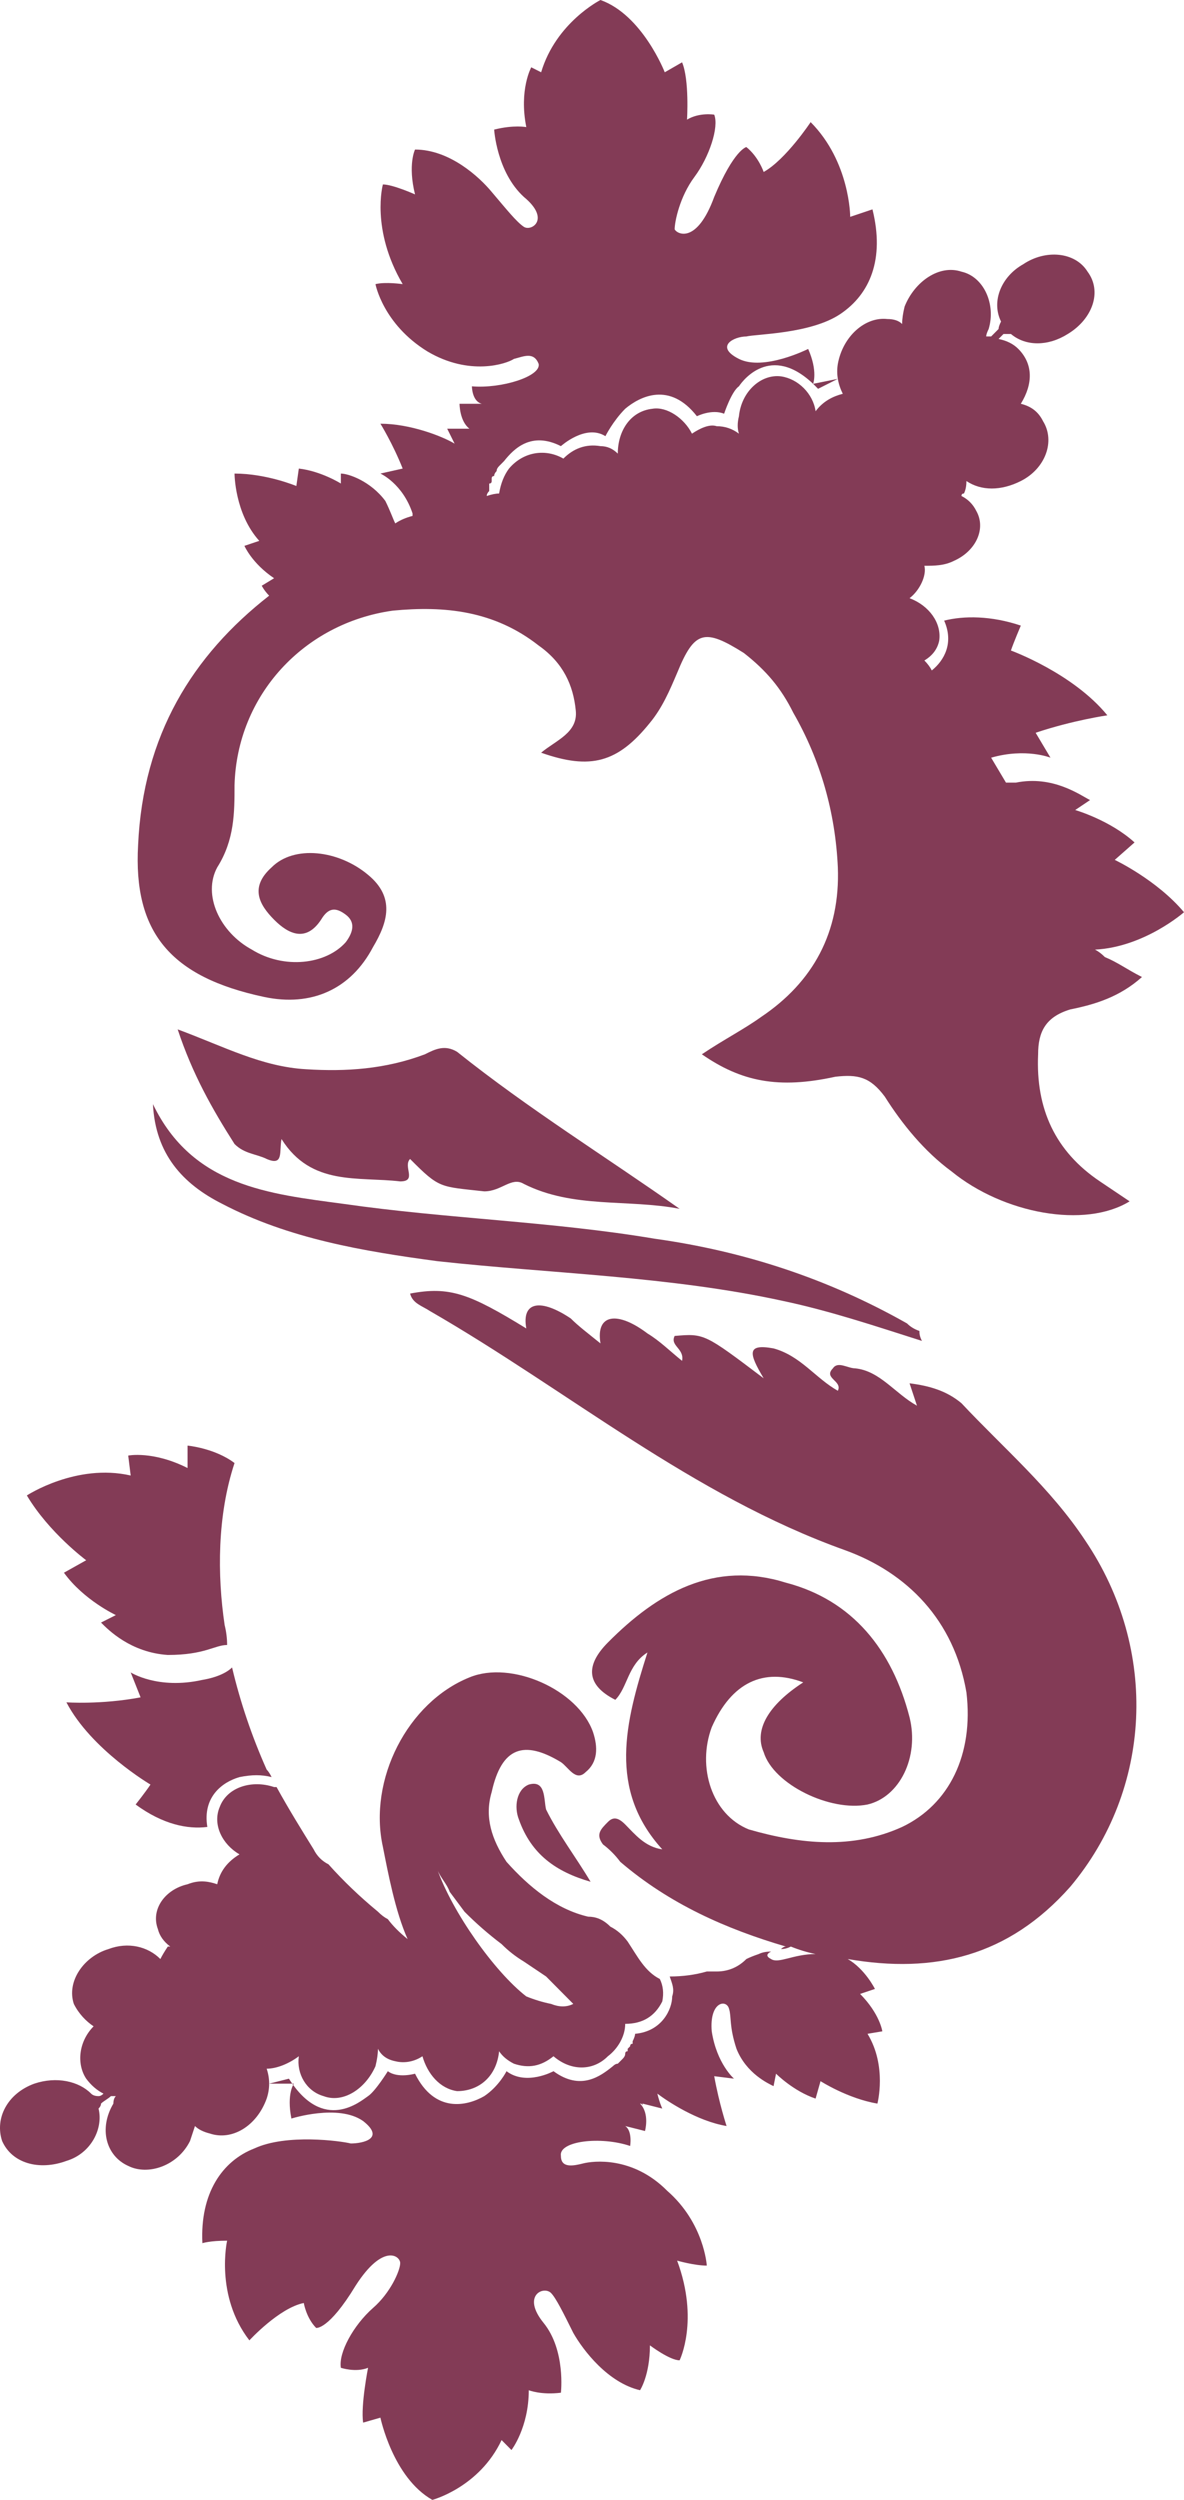 <svg width="90" height="190" viewBox="0 0 90 190" fill="none" xmlns="http://www.w3.org/2000/svg">
<path fill-rule="evenodd" clip-rule="evenodd" d="M15.949 162.154C15.447 162.027 15.072 161.838 14.821 161.585C14.696 161.964 14.57 162.343 14.445 162.722C13.505 164.616 11.25 165.374 9.746 164.616C8.055 163.858 7.491 161.775 8.619 159.88C8.619 159.628 8.681 159.438 8.807 159.312C8.681 159.312 8.556 159.312 8.431 159.312C8.243 159.502 7.867 159.691 7.679 159.88C7.679 160.007 7.616 160.133 7.491 160.259C7.867 161.775 6.927 163.669 5.048 164.237C2.98 164.995 0.913 164.427 0.161 162.722C-0.403 161.017 0.537 159.123 2.604 158.365C4.296 157.797 5.988 158.175 6.927 159.123C7.053 159.249 7.24 159.312 7.491 159.312C7.616 159.312 7.742 159.249 7.867 159.123C7.366 158.87 6.927 158.491 6.551 157.986C5.8 156.849 5.988 155.145 7.115 154.008C6.551 153.629 5.988 153.061 5.612 152.303C5.048 150.598 6.363 148.704 8.243 148.136C9.746 147.567 11.25 147.946 12.19 148.893C12.315 148.641 12.503 148.325 12.754 147.946C12.754 147.946 12.816 147.946 12.942 147.946C12.44 147.567 12.127 147.125 12.002 146.62C11.438 145.105 12.566 143.589 14.257 143.21C15.197 142.832 15.949 143.021 16.513 143.21C16.701 142.263 17.264 141.505 18.204 140.937C16.889 140.179 16.137 138.664 16.701 137.338C17.264 135.823 19.144 135.254 20.835 135.823C20.961 135.823 21.023 135.823 21.023 135.823C21.963 137.527 22.903 139.043 23.843 140.558C24.093 141.063 24.469 141.442 24.97 141.695C26.098 142.958 27.351 144.158 28.729 145.294C28.98 145.547 29.23 145.736 29.481 145.862C29.857 146.368 30.358 146.873 30.985 147.378C30.045 145.294 29.481 142.263 29.105 140.369C27.977 135.254 30.985 129.382 35.683 127.488C38.878 126.162 43.953 128.435 45.081 131.655C45.456 132.792 45.456 133.928 44.517 134.686C43.765 135.444 43.201 134.307 42.637 133.928C39.818 132.223 38.127 132.792 37.375 136.201C36.811 138.096 37.375 139.801 38.502 141.505C40.194 143.4 42.261 145.105 44.705 145.673C45.269 145.673 45.832 145.862 46.396 146.431C46.897 146.683 47.336 147.062 47.712 147.567C48.464 148.704 49.028 149.84 50.155 150.409C50.406 150.914 50.468 151.482 50.343 152.114C49.779 153.25 48.84 153.819 47.524 153.819C47.524 154.766 46.96 155.713 46.208 156.281C45.081 157.418 43.389 157.418 42.073 156.281C41.134 157.039 40.194 157.228 39.066 156.849C38.565 156.597 38.189 156.281 37.939 155.902C37.751 157.797 36.435 158.933 34.743 158.933C33.428 158.744 32.488 157.607 32.112 156.281C31.548 156.66 30.797 156.849 30.045 156.66C29.418 156.534 28.98 156.218 28.729 155.713C28.729 156.092 28.666 156.534 28.541 157.039C27.789 158.744 26.098 159.88 24.594 159.312C23.279 158.933 22.527 157.607 22.715 156.281C21.963 156.849 21.023 157.228 20.271 157.228C20.522 157.986 20.522 158.744 20.271 159.501C19.52 161.585 17.64 162.722 15.949 162.154ZM33.24 142.074C34.368 145.294 37.563 149.84 40.006 151.735C40.633 151.987 41.259 152.177 41.886 152.303C42.512 152.556 43.076 152.556 43.577 152.303C42.95 151.672 42.261 150.977 41.51 150.219C40.946 149.84 40.382 149.462 39.818 149.083C39.191 148.704 38.628 148.262 38.127 147.757C37.124 146.999 36.184 146.178 35.307 145.294C34.931 144.789 34.556 144.284 34.18 143.779C33.992 143.21 33.428 142.642 33.24 142.074Z" fill="#833B56"/>
<path d="M2.041 113.659C2.041 113.659 5.799 111.196 9.934 112.144L9.746 110.628C9.746 110.628 11.626 110.249 14.257 111.575V109.87C14.257 109.87 16.325 110.06 17.828 111.196C16.512 115.174 16.512 119.721 17.076 123.509C17.202 124.015 17.264 124.52 17.264 125.025C16.325 125.025 15.573 125.783 12.754 125.783C9.934 125.593 8.243 123.888 7.679 123.32L8.807 122.752C8.807 122.752 6.363 121.615 4.86 119.531L6.551 118.584C6.551 118.584 3.732 116.5 2.041 113.659Z" fill="#833B56"/>
<path d="M15.761 138.854C14.257 139.043 12.378 138.664 10.31 137.149C10.31 137.149 11.062 136.201 11.438 135.633C11.438 135.633 6.927 132.981 5.048 129.382C5.048 129.382 7.679 129.571 10.686 129.003L9.934 127.109C9.934 127.109 12.002 128.435 15.385 127.677C16.512 127.488 17.264 127.109 17.64 126.73C18.267 129.382 19.144 131.971 20.271 134.497C20.397 134.623 20.522 134.812 20.647 135.065C19.896 134.875 19.144 134.875 18.204 135.065C16.888 135.444 15.385 136.58 15.761 138.854Z" fill="#833B56"/>
<path d="M83.986 72.742C84.925 73.121 85.677 73.689 86.805 74.257C85.113 75.773 83.234 76.341 81.354 76.72C79.475 77.288 78.911 78.425 78.911 80.13C78.723 84.297 80.227 87.517 83.61 89.791C84.362 90.296 85.113 90.801 85.865 91.306C82.482 93.39 76.28 92.253 72.333 89.033C70.266 87.517 68.574 85.434 67.258 83.35C66.131 81.835 65.191 81.645 63.499 81.835C59.177 82.782 56.357 82.213 53.35 80.13C55.042 78.993 56.545 78.235 57.861 77.288C61.808 74.636 63.875 70.847 63.687 65.922C63.499 61.755 62.372 57.777 60.304 54.178C59.365 52.283 58.237 50.957 56.545 49.631C53.538 47.737 52.786 47.926 51.471 51.147C50.907 52.473 50.343 53.799 49.403 54.935C46.96 57.966 44.893 58.534 41.134 57.208C42.261 56.261 43.953 55.693 43.765 53.988C43.577 52.094 42.825 50.389 40.946 49.063C37.563 46.411 33.804 46.032 29.857 46.411C23.091 47.358 18.016 52.851 17.828 59.671C17.828 61.755 17.828 63.839 16.513 65.922C15.385 68.006 16.701 70.847 19.144 72.174C21.587 73.689 24.782 73.31 26.286 71.605C26.85 70.847 27.038 70.09 26.286 69.521C25.534 68.953 24.97 68.953 24.406 69.9C23.279 71.605 21.963 71.037 20.835 69.9C19.708 68.764 18.956 67.438 20.647 65.922C22.339 64.217 25.722 64.596 27.977 66.49C30.045 68.195 29.481 70.09 28.353 71.984C26.662 75.204 23.655 76.53 20.084 75.773C12.942 74.257 10.122 70.847 10.498 64.217C10.874 55.882 14.633 49.821 20.459 45.274C20.084 44.895 19.896 44.517 19.896 44.517L20.835 43.948C19.144 42.812 18.58 41.486 18.58 41.486L19.708 41.107C17.828 39.023 17.828 35.992 17.828 35.992C20.271 35.992 22.527 36.939 22.527 36.939L22.715 35.613C24.406 35.803 25.91 36.75 25.91 36.75V35.992C26.474 35.992 28.165 36.56 29.293 38.076C29.669 38.834 29.857 39.402 30.045 39.781C30.421 39.528 30.859 39.339 31.36 39.212C31.36 39.086 31.36 39.023 31.36 39.023C30.609 36.75 28.917 35.992 28.917 35.992L30.609 35.613C29.857 33.719 28.917 32.203 28.917 32.203C31.172 32.203 33.616 33.151 34.556 33.719C34.18 32.961 33.992 32.582 33.992 32.582H35.495C35.621 32.582 35.683 32.582 35.683 32.582C34.931 32.014 34.931 30.688 34.931 30.688H36.623C35.871 30.498 35.871 29.362 35.871 29.362C38.127 29.551 41.134 28.604 40.946 27.657C40.57 26.71 39.818 27.089 39.066 27.278C38.502 27.657 35.683 28.604 32.488 26.71C29.105 24.626 28.541 21.595 28.541 21.595C29.293 21.406 30.609 21.595 30.609 21.595C28.165 17.428 29.105 14.018 29.105 14.018C29.857 14.018 31.548 14.776 31.548 14.776C30.985 12.502 31.548 11.366 31.548 11.366C34.18 11.366 36.435 13.45 37.375 14.586C38.502 15.912 39.254 16.859 39.818 17.238C40.382 17.617 41.886 16.67 39.818 14.965C37.751 13.071 37.563 9.85 37.563 9.85C39.066 9.472 40.006 9.661 40.006 9.661C39.442 6.82 40.382 5.115 40.382 5.115L41.134 5.494C42.261 1.705 45.644 0 45.644 0C48.84 1.137 50.531 5.494 50.531 5.494L51.847 4.736C52.41 6.062 52.223 9.093 52.223 9.093C53.162 8.524 54.29 8.714 54.29 8.714C54.666 9.661 53.914 11.934 52.786 13.45C51.659 14.965 51.283 16.859 51.283 17.428C51.471 17.807 52.974 18.564 54.29 14.965C55.794 11.366 56.733 11.177 56.733 11.177C57.673 11.934 58.049 13.071 58.049 13.071C59.74 12.124 61.62 9.282 61.62 9.282C64.627 12.313 64.627 16.481 64.627 16.481C65.755 16.102 66.319 15.912 66.319 15.912C67.258 19.701 66.131 22.353 63.875 23.868C61.62 25.384 57.485 25.384 56.733 25.573C55.794 25.573 54.29 26.331 56.169 27.278C58.049 28.225 61.432 26.52 61.432 26.52C62.184 28.225 61.808 29.172 61.808 29.172L63.687 28.794L62.184 29.551C58.801 25.952 56.545 28.794 56.169 29.362C55.606 29.741 55.042 31.446 55.042 31.446C54.102 31.067 52.974 31.635 52.974 31.635C50.907 28.983 48.652 30.12 47.524 31.067C46.584 32.014 46.02 33.151 46.02 33.151C44.517 32.203 42.637 33.908 42.637 33.908C40.382 32.772 39.066 34.098 38.315 35.045C38.189 35.171 38.064 35.297 37.939 35.424C37.813 35.55 37.751 35.676 37.751 35.803C37.625 35.929 37.563 36.055 37.563 36.181C37.437 36.181 37.375 36.245 37.375 36.371C37.375 36.371 37.375 36.434 37.375 36.56C37.375 36.687 37.312 36.75 37.187 36.75C37.187 36.876 37.187 37.002 37.187 37.129C37.187 37.129 37.187 37.192 37.187 37.318C37.062 37.444 36.999 37.571 36.999 37.697C37.375 37.571 37.688 37.508 37.939 37.508C38.064 36.75 38.315 36.118 38.69 35.613C39.818 34.287 41.51 34.098 42.825 34.855C43.577 34.098 44.517 33.719 45.644 33.908C46.146 33.908 46.584 34.098 46.96 34.477C46.96 32.772 47.9 31.256 49.591 31.067C50.719 30.877 52.035 31.825 52.599 32.961C53.162 32.582 53.914 32.203 54.478 32.393C55.104 32.393 55.668 32.582 56.169 32.961C56.044 32.582 56.044 32.14 56.169 31.635C56.357 29.741 57.861 28.415 59.365 28.604C60.68 28.794 61.808 29.93 61.996 31.256C62.56 30.498 63.312 30.12 64.063 29.93C63.687 29.172 63.562 28.415 63.687 27.657C64.063 25.573 65.755 24.058 67.446 24.247C67.948 24.247 68.323 24.373 68.574 24.626C68.574 24.247 68.637 23.805 68.762 23.3C69.514 21.406 71.393 20.08 73.085 20.648C74.776 21.027 75.716 23.111 75.152 25.005C75.027 25.258 74.964 25.447 74.964 25.573C75.09 25.573 75.215 25.573 75.34 25.573C75.528 25.384 75.716 25.194 75.904 25.005C75.904 24.879 75.967 24.689 76.092 24.437C75.34 22.921 76.092 21.027 77.783 20.08C79.475 18.943 81.73 19.133 82.67 20.648C83.798 22.163 83.046 24.247 81.166 25.384C79.663 26.331 77.971 26.331 76.844 25.384C76.718 25.384 76.53 25.384 76.28 25.384C76.155 25.51 76.029 25.636 75.904 25.763C76.531 25.889 77.032 26.142 77.407 26.52C78.535 27.657 78.535 29.172 77.596 30.688C78.347 30.877 78.911 31.256 79.287 32.014C80.227 33.529 79.475 35.613 77.596 36.56C76.092 37.318 74.588 37.318 73.461 36.56C73.461 36.939 73.398 37.255 73.273 37.508C73.147 37.508 73.085 37.571 73.085 37.697C73.586 37.95 73.962 38.328 74.212 38.834C74.964 40.16 74.212 41.864 72.521 42.622C71.769 43.001 71.017 43.001 70.266 43.001C70.454 43.759 69.89 44.895 69.138 45.464C70.641 46.032 71.581 47.358 71.393 48.684C71.268 49.315 70.892 49.821 70.266 50.199C70.516 50.452 70.704 50.705 70.829 50.957C71.769 50.199 72.521 48.873 71.769 47.169C73.273 46.79 75.34 46.79 77.596 47.547C77.596 47.547 77.032 48.873 76.844 49.442C76.844 49.442 81.542 51.147 84.174 54.367C84.174 54.367 81.542 54.746 78.723 55.693L79.851 57.587C79.851 57.587 77.971 56.83 75.34 57.587C75.716 58.219 76.092 58.85 76.468 59.482C76.718 59.482 76.969 59.482 77.22 59.482C80.039 58.913 82.106 60.429 82.858 60.808L81.73 61.565C81.73 61.565 84.362 62.323 86.241 64.028L84.737 65.354C84.737 65.354 87.933 66.869 90 69.332C90 69.332 86.993 71.984 83.234 72.174C83.484 72.3 83.735 72.489 83.986 72.742Z" fill="#833B56"/>
<path d="M82.482 117.069C88.121 125.404 87.557 136.012 81.355 143.4C76.656 148.704 71.017 150.03 64.439 148.893C65.755 149.651 66.507 151.166 66.507 151.166L65.379 151.545C66.882 153.061 67.07 154.387 67.07 154.387L65.943 154.576C67.446 157.039 66.695 159.88 66.695 159.88C64.439 159.501 62.372 158.175 62.372 158.175L61.996 159.501C60.304 158.933 58.989 157.607 58.989 157.607L58.801 158.554C58.425 158.365 56.733 157.607 55.982 155.713C55.418 154.008 55.606 153.25 55.418 152.682C55.23 151.924 53.914 152.114 54.102 154.387C54.478 156.849 55.794 157.986 55.794 157.986L54.29 157.797C54.666 159.88 55.23 161.585 55.23 161.585C52.974 161.206 50.719 159.691 49.967 159.123C50.155 159.88 50.343 160.259 50.343 160.259L48.84 159.88C48.84 160.007 48.84 160.07 48.84 160.07C48.84 159.943 48.777 159.88 48.652 159.88C49.403 160.638 49.028 161.964 49.028 161.964L47.524 161.585C48.088 161.964 47.9 163.101 47.9 163.101C45.645 162.343 42.449 162.722 42.637 163.858C42.637 164.806 43.577 164.616 44.329 164.427C45.081 164.237 48.088 163.858 50.719 166.51C53.538 168.973 53.726 172.193 53.726 172.193C52.786 172.193 51.471 171.815 51.471 171.815C53.162 176.361 51.659 179.392 51.659 179.392C50.907 179.392 49.403 178.255 49.403 178.255C49.403 180.528 48.652 181.665 48.652 181.665C46.208 181.097 44.329 178.634 43.577 177.308C42.825 175.793 42.261 174.656 41.886 174.277C41.322 173.709 39.63 174.467 41.322 176.55C43.013 178.634 42.637 181.854 42.637 181.854C41.134 182.044 40.194 181.665 40.194 181.665C40.194 184.506 38.878 186.211 38.878 186.211L38.127 185.454C36.435 189.053 32.864 190 32.864 190C29.857 188.295 28.917 183.749 28.917 183.749L27.602 184.128C27.414 182.802 27.977 179.96 27.977 179.96C27.038 180.339 25.91 179.96 25.91 179.96C25.722 178.824 26.85 176.74 28.353 175.414C29.669 174.277 30.421 172.572 30.421 172.004C30.421 171.436 29.105 170.489 27.038 173.709C24.97 177.119 24.03 176.929 24.03 176.929C23.279 176.171 23.091 175.035 23.091 175.035C21.211 175.414 18.956 177.876 18.956 177.876C16.325 174.467 17.264 170.299 17.264 170.299C15.949 170.299 15.385 170.489 15.385 170.489C15.197 166.7 16.889 164.237 19.332 163.29C21.775 162.154 25.91 162.722 26.662 162.911C27.602 162.911 29.293 162.532 27.602 161.206C25.722 159.88 22.151 161.017 22.151 161.017C21.775 159.123 22.339 158.365 22.339 158.365H20.46L21.963 157.986C24.594 162.154 27.414 159.691 27.977 159.312C28.541 158.933 29.481 157.418 29.481 157.418C30.233 157.986 31.548 157.607 31.548 157.607C33.052 160.638 35.495 160.07 36.811 159.312C37.939 158.554 38.502 157.418 38.502 157.418C40.006 158.554 42.074 157.418 42.074 157.418C44.141 158.933 45.645 157.797 46.584 157.039C46.709 156.913 46.835 156.849 46.96 156.849C47.085 156.723 47.211 156.597 47.336 156.471C47.461 156.344 47.524 156.218 47.524 156.092C47.524 155.965 47.587 155.902 47.712 155.902C47.712 155.902 47.712 155.839 47.712 155.713C47.837 155.587 47.9 155.523 47.9 155.523C47.9 155.397 47.962 155.334 48.088 155.334C48.088 155.208 48.088 155.145 48.088 155.145C48.213 154.892 48.276 154.703 48.276 154.576C50.343 154.387 51.095 152.682 51.095 151.735C51.283 151.166 51.095 150.788 50.907 150.219C51.909 150.219 52.849 150.093 53.726 149.84C53.977 149.84 54.227 149.84 54.478 149.84C55.418 149.84 56.169 149.462 56.733 148.893C56.984 148.767 57.297 148.641 57.673 148.514C57.924 148.388 58.237 148.325 58.613 148.325C58.237 148.514 58.237 148.704 58.613 148.893C59.177 149.272 60.304 148.514 61.996 148.514C61.369 148.388 60.743 148.199 60.116 147.946C59.866 148.072 59.615 148.136 59.365 148.136C59.49 148.009 59.615 147.946 59.74 147.946C55.23 146.62 50.907 144.726 47.148 141.505C46.772 141 46.334 140.558 45.832 140.179C45.269 139.422 45.645 139.043 46.208 138.475C46.584 138.096 46.96 138.096 47.524 138.664C48.276 139.422 49.028 140.369 50.343 140.558C46.208 136.012 47.524 130.897 49.215 125.593C47.712 126.54 47.712 128.245 46.772 129.192C44.517 128.056 44.517 126.54 46.208 124.835C49.967 121.047 54.29 118.584 59.74 120.289C64.815 121.615 67.822 125.404 69.138 130.518C69.89 133.549 68.386 136.58 65.943 137.149C63.124 137.717 58.801 135.633 58.049 133.17C57.297 131.466 58.425 129.571 61.056 127.866C58.049 126.73 55.606 127.866 54.102 131.276C52.974 134.307 54.102 137.906 56.921 139.043C60.868 140.179 64.815 140.558 68.574 138.853C72.145 137.149 74.025 133.36 73.461 128.624C72.521 123.131 68.95 119.531 64.251 117.826C52.599 113.659 43.201 105.703 32.676 99.641C32.112 99.262 31.36 99.073 31.173 98.315C34.18 97.747 35.683 98.315 40.006 100.967C39.63 98.883 41.134 98.694 43.389 100.209C43.953 100.778 44.705 101.346 45.645 102.104C45.269 99.831 46.96 99.641 49.215 101.346C50.155 101.914 50.907 102.672 51.847 103.43C52.035 102.483 50.907 102.293 51.283 101.535C53.538 101.346 53.538 101.346 58.049 104.756C56.921 102.861 56.733 102.104 58.801 102.483C60.868 103.051 61.996 104.756 63.687 105.703C64.063 104.945 62.56 104.756 63.312 103.998C63.687 103.43 64.439 103.998 65.003 103.998C66.882 104.187 68.01 105.892 69.702 106.839C69.514 106.271 69.326 105.703 69.138 105.135C70.641 105.324 71.957 105.703 73.085 106.65C76.28 110.06 79.851 113.091 82.482 117.069Z" fill="#833B56"/>
<path d="M31.172 88.086C30.609 88.654 31.736 89.791 30.421 89.791C27.226 89.412 23.654 90.169 21.399 86.57C21.211 87.517 21.587 88.654 20.271 88.086C19.52 87.707 18.58 87.707 17.828 86.949C16.137 84.297 14.633 81.645 13.505 78.235C17.076 79.561 19.896 81.077 23.279 81.266C26.286 81.456 29.293 81.266 32.3 80.13C33.052 79.751 33.804 79.372 34.743 79.94C40.194 84.297 46.02 87.896 51.659 91.874C47.712 91.117 43.577 91.874 39.818 89.98C38.878 89.412 38.127 90.548 36.811 90.548C33.428 90.169 33.428 90.359 31.172 88.086Z" fill="#833B56"/>
<path d="M11.626 83.918C14.633 90.169 20.459 90.738 26.098 91.496C33.992 92.632 41.886 92.822 49.779 94.148C56.545 95.095 62.936 97.178 68.95 100.588C69.201 100.841 69.514 101.03 69.89 101.157C69.89 101.346 69.89 101.535 70.078 101.914C66.507 100.778 63.123 99.641 59.553 98.883C50.907 96.989 41.886 96.8 33.24 95.853C27.602 95.095 21.963 94.148 16.889 91.496C13.881 89.98 11.814 87.707 11.626 83.918Z" fill="#833B56"/>
<path d="M41.51 137.527C42.449 139.422 43.765 141.127 44.893 143.021C42.261 142.263 40.382 140.937 39.442 138.285C39.066 137.338 39.254 136.012 40.194 135.633C41.51 135.254 41.322 136.77 41.51 137.527Z" fill="#833B56"/>
</svg>
